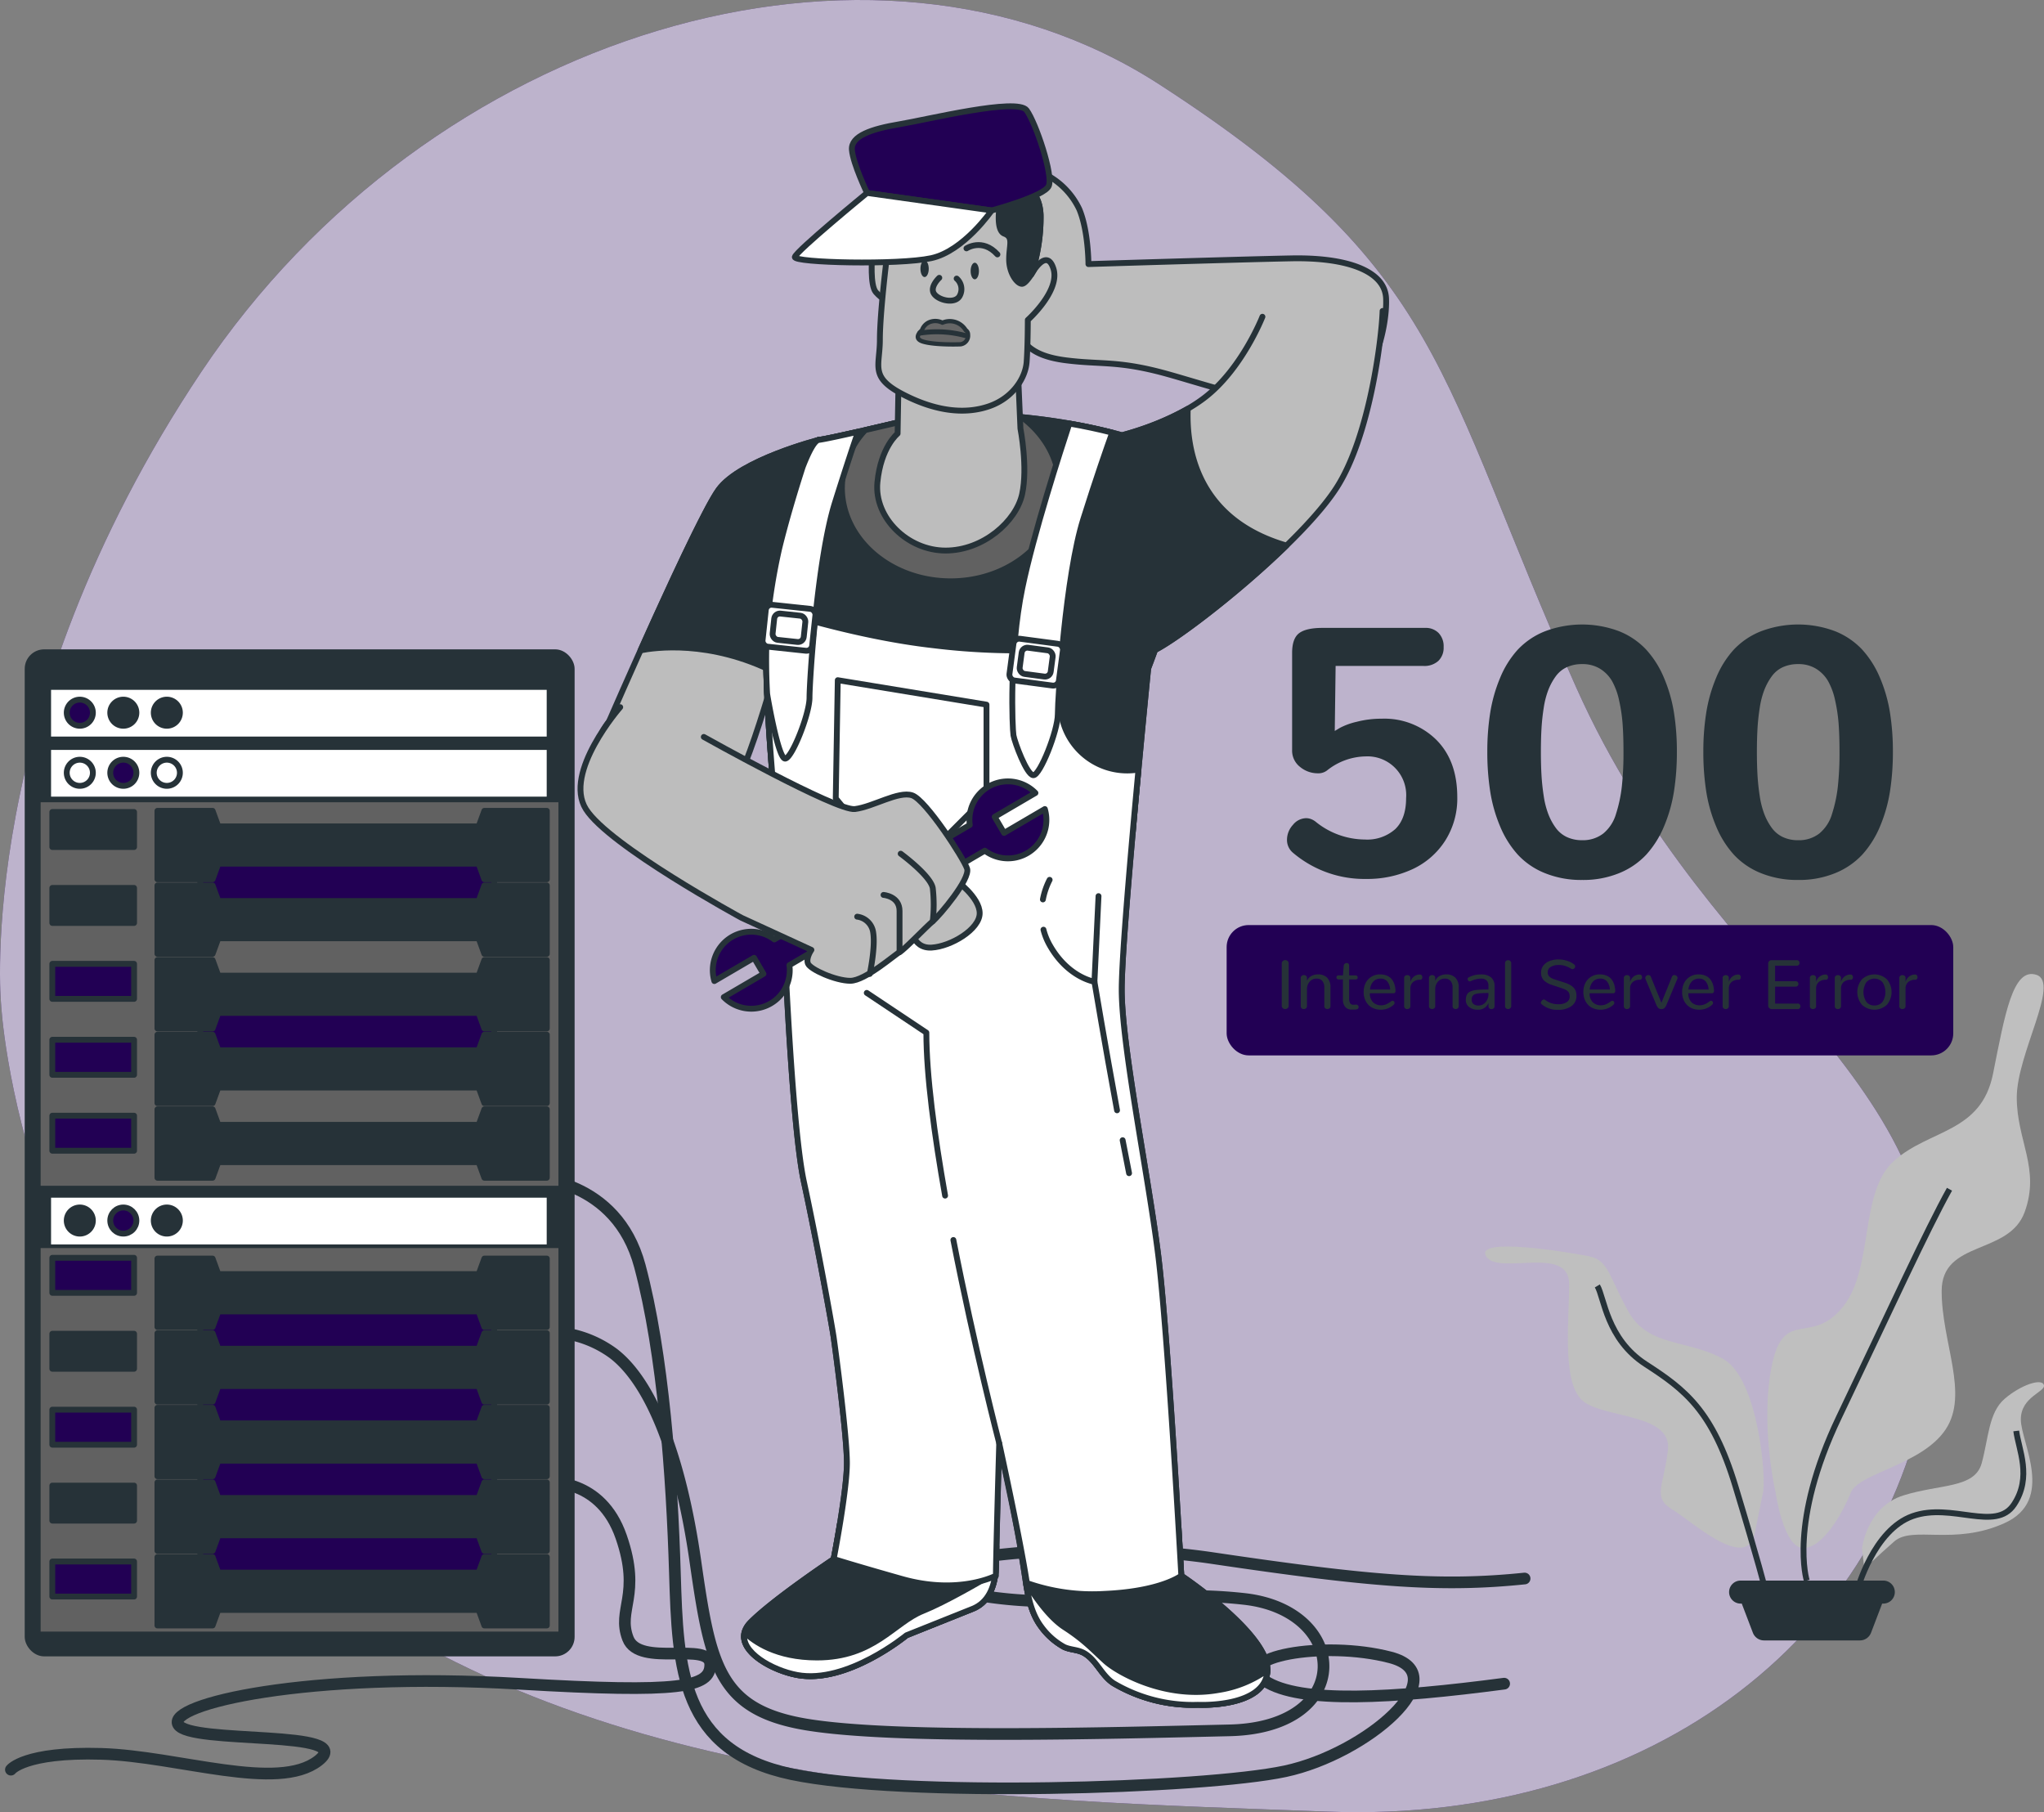<svg xmlns="http://www.w3.org/2000/svg" width="439.804" height="389.883" viewBox="0 0 439.804 389.883">
  <rect x="0" y="0" width="439.804" height="389.883" fill="#808080" stroke="none"/>
  <g id="Group_20456" data-name="Group 20456" transform="translate(-215.165 -206.214)">
    <g id="Background_Simple" data-name="Background Simple" transform="translate(176.5 154.5)">
      <g id="Group_1" data-name="Group 1">
        <path id="Path_1" data-name="Path 1" d="M38.888,267.6s3.638,74.584,66.629,122.456S254.71,438.873,324.525,441.48s122.726-38.6,129.808-98.669S407.837,266.8,377.8,199.574,349.96,109.887,288.092,69.861s-157.14-11.4-206.127,61.883S38.888,267.6,38.888,267.6Z" fill="#220054"/>
        <path id="Path_2" data-name="Path 2" d="M38.888,267.6s3.638,74.584,66.629,122.456S254.71,438.873,324.525,441.48s122.726-38.6,129.808-98.669S407.837,266.8,377.8,199.574,349.96,109.887,288.092,69.861s-157.14-11.4-206.127,61.883S38.888,267.6,38.888,267.6Z" fill="#fff" opacity="0.7"/>
      </g>
    </g>
    <g id="Plants" transform="translate(176.5 154.5)">
      <g id="Group_2" data-name="Group 2">
        <path id="Path_3" data-name="Path 3" d="M420.729,372.863s-3.4-14.458-.851-27.215,8.505-4.252,15.309-12.757,3.4-24.664,11.056-31.468,18.71-5.953,21.262-18.71,4.252-22.963,9.355-21.262-4.252,17.01-4.252,26.365,5.1,15.308,1.7,24.664-17.86,5.953-17.86,17.009,5.953,22.112.85,29.767-18.71,9.355-20.411,13.607-5.954,11.907-10.206,11.907S420.729,372.863,420.729,372.863Z" fill="#bfbfbf"/>
        <path id="Path_4" data-name="Path 4" d="M417.962,373.014c.851-2.552-.85-24.664-8.505-28.917s-16.159-2.551-20.411-10.2-4.252-11.056-8.505-11.907-24.663-4.252-22.112,0,17.86-2.551,17.86,5.953-1.7,22.113,3.4,25.515,18.71,2.551,17.86,10.2-3.4,10.206.85,12.757,16.159,13.608,17.86,5.1Z" fill="#bfbfbf"/>
        <path id="Path_5" data-name="Path 5" d="M427.427,391.766s-3.962-12.381,6.933-35.162,18.819-40.115,23.772-49.029" fill="none" stroke="#263238" stroke-miterlimit="10" stroke-width="1.257"/>
        <path id="Path_6" data-name="Path 6" d="M418.512,393.747s-1.485-5.943-6.438-22.286-10.9-20.8-19.314-26.248-8.915-14.362-10.4-16.838" fill="none" stroke="#263238" stroke-miterlimit="10" stroke-width="1.257"/>
        <path id="Path_7" data-name="Path 7" d="M439.312,384.833s.991-8.915,8.915-11.391,15.352-1.486,16.838-6.934,1.486-10.895,4.953-13.866,7.923-4.458,8.419-2.972-4.953,2.477-4.953,7.429,7.429,17.333-3.466,22.286-19.81.495-23.772,3.962-6.438,5.943-6.438,5.943Z" fill="#bfbfbf"/>
        <path id="Path_8" data-name="Path 8" d="M438.322,393.747s3.467-12.876,11.886-15.848,17.829,3.467,21.79-2.476.991-11.886.5-15.848" fill="none" stroke="#263238" stroke-miterlimit="10" stroke-width="1.257"/>
        <path id="Path_9" data-name="Path 9" d="M443.893,391.766H413.188a2.476,2.476,0,0,0-2.476,2.476h0a2.476,2.476,0,0,0,2.476,2.476h.248l2.391,6.271a2.568,2.568,0,0,0,2.4,1.653h20.628a2.568,2.568,0,0,0,2.4-1.653l2.391-6.271h.247a2.476,2.476,0,0,0,2.477-2.476h0A2.476,2.476,0,0,0,443.893,391.766Z" fill="#263238"/>
      </g>
    </g>
    <g id="Text" transform="translate(176.5 154.5)">
      <g id="Group_6" data-name="Group 6">
        <g id="Group_4" data-name="Group 4">
          <rect id="Rectangle_1" data-name="Rectangle 1" width="156.345" height="28.04" rx="4.734" transform="translate(302.599 250.736)" fill="#220054"/>
          <g id="Group_3" data-name="Group 3">
            <path id="Path_10" data-name="Path 10" d="M314.675,268.614a.649.649,0,0,1-.217-.519v-9.1a.65.65,0,0,1,.224-.523.784.784,0,0,1,.526-.191.769.769,0,0,1,.52.187.663.663,0,0,1,.217.527v9.1a.644.644,0,0,1-.221.523.8.8,0,0,1-.53.184A.765.765,0,0,1,314.675,268.614Z" fill="#263238"/>
            <path id="Path_11" data-name="Path 11" d="M318.735,268.643a.585.585,0,0,1-.191-.467v-6.052a.563.563,0,0,1,.2-.46.708.708,0,0,1,.471-.166.721.721,0,0,1,.467.158.542.542,0,0,1,.2.446v.64a2.079,2.079,0,0,1,.917-1.031,2.965,2.965,0,0,1,1.484-.36,2.645,2.645,0,0,1,1.936.707,2.875,2.875,0,0,1,.721,2.142v3.976a.579.579,0,0,1-.195.467.741.741,0,0,1-.935,0,.579.579,0,0,1-.195-.467v-3.991a2.1,2.1,0,0,0-.438-1.435,1.563,1.563,0,0,0-1.233-.494,1.905,1.905,0,0,0-1.428.6,2.456,2.456,0,0,0-.634,1.642v3.674a.573.573,0,0,1-.2.464.716.716,0,0,1-.475.169A.683.683,0,0,1,318.735,268.643Z" fill="#263238"/>
            <path id="Path_12" data-name="Path 12" d="M328.122,268.363a2.444,2.444,0,0,1-.5-1.689v-4.241h-.9a.531.531,0,0,1-.372-.118.406.406,0,0,1-.129-.316.418.418,0,0,1,.125-.313.507.507,0,0,1,.368-.122h.906l.176-2.091a.571.571,0,0,1,.21-.4.642.642,0,0,1,.431-.169.52.52,0,0,1,.368.136.511.511,0,0,1,.147.394v2.135h1.355a.489.489,0,0,1,.365.125.447.447,0,0,1,.121.324q0,.42-.486.42h-1.355v4.013a2.115,2.115,0,0,0,.214,1.093.744.744,0,0,0,.677.335h.081l.5-.022h.044a.488.488,0,0,1,.383.155.521.521,0,0,1,.14.36.5.5,0,0,1-.081.3.449.449,0,0,1-.247.166,1.553,1.553,0,0,1-.331.066c-.111.01-.254.015-.431.015h-.434A1.735,1.735,0,0,1,328.122,268.363Z" fill="#263238"/>
            <path id="Path_13" data-name="Path 13" d="M333.865,268.485a3.267,3.267,0,0,1-1.3-1.321,4.139,4.139,0,0,1-.483-2.036,4.273,4.273,0,0,1,.4-1.87,3.328,3.328,0,0,1,1.223-1.377,3.425,3.425,0,0,1,1.906-.53,3.7,3.7,0,0,1,1.51.287,2.573,2.573,0,0,1,1.031.791,3.616,3.616,0,0,1,.574,1.127,5.15,5.15,0,0,1,.213,1.366.531.531,0,0,1-.117.353.439.439,0,0,1-.354.14h-5.051a2.621,2.621,0,0,0,.678,1.918,2.376,2.376,0,0,0,1.7.666,2.842,2.842,0,0,0,1.178-.235,5.448,5.448,0,0,0,1.052-.641.449.449,0,0,1,.28-.1.383.383,0,0,1,.3.136.467.467,0,0,1,.122.32.553.553,0,0,1-.206.42,4.061,4.061,0,0,1-2.813,1.046A3.838,3.838,0,0,1,333.865,268.485Zm3.917-3.887a2.958,2.958,0,0,0-.582-1.686,1.8,1.8,0,0,0-1.509-.656,2.167,2.167,0,0,0-.935.2,1.925,1.925,0,0,0-.688.534,2.744,2.744,0,0,0-.427.744,3.02,3.02,0,0,0-.195.865Z" fill="#263238"/>
            <path id="Path_14" data-name="Path 14" d="M340.985,268.647a.564.564,0,0,1-.192-.456v-6.074a.546.546,0,0,1,.2-.453.733.733,0,0,1,.471-.159.717.717,0,0,1,.468.159.532.532,0,0,1,.2.438l-.007.883a2.191,2.191,0,0,1,.74-1.145,2.03,2.03,0,0,1,1.336-.46.444.444,0,0,1,.372.177.66.66,0,0,1,.136.412.592.592,0,0,1-.125.379.433.433,0,0,1-.361.159,2.169,2.169,0,0,0-1.543.515,1.8,1.8,0,0,0-.548,1.377v3.792a.55.55,0,0,1-.2.456.741.741,0,0,1-.475.162A.693.693,0,0,1,340.985,268.647Z" fill="#263238"/>
            <path id="Path_15" data-name="Path 15" d="M346.33,268.643a.582.582,0,0,1-.191-.467v-6.052a.565.565,0,0,1,.2-.46.712.712,0,0,1,.472-.166.721.721,0,0,1,.467.158.542.542,0,0,1,.2.446v.64a2.079,2.079,0,0,1,.917-1.031,2.961,2.961,0,0,1,1.483-.36,2.646,2.646,0,0,1,1.937.707,2.875,2.875,0,0,1,.721,2.142v3.976a.579.579,0,0,1-.195.467.741.741,0,0,1-.935,0,.579.579,0,0,1-.195-.467v-3.991a2.1,2.1,0,0,0-.438-1.435,1.563,1.563,0,0,0-1.233-.494,1.909,1.909,0,0,0-1.429.6,2.46,2.46,0,0,0-.633,1.642v3.674a.573.573,0,0,1-.2.464.718.718,0,0,1-.475.169A.683.683,0,0,1,346.33,268.643Z" fill="#263238"/>
            <path id="Path_16" data-name="Path 16" d="M354.79,268.389a1.859,1.859,0,0,1-.722-1.568,2.744,2.744,0,0,1,.088-.736,1.9,1.9,0,0,1,.251-.556,1.33,1.33,0,0,1,.456-.4,3.234,3.234,0,0,1,.648-.272,4.92,4.92,0,0,1,.9-.162q.546-.055,1.123-.078c.385-.014.851-.022,1.395-.022v-.8a1.49,1.49,0,0,0-.419-1.164,1.7,1.7,0,0,0-1.171-.375,4.284,4.284,0,0,0-.9.1,5.123,5.123,0,0,0-.707.191q-.258.1-.633.265a.386.386,0,0,1-.177.037.429.429,0,0,1-.331-.158.518.518,0,0,1-.14-.35.373.373,0,0,1,.206-.339,5.465,5.465,0,0,1,2.717-.64,3.226,3.226,0,0,1,2.109.626,2.351,2.351,0,0,1,.762,1.929V268.2a.555.555,0,0,1-.2.453.719.719,0,0,1-.468.165.68.68,0,0,1-.453-.158.551.551,0,0,1-.187-.445v-.707a2.34,2.34,0,0,1-2.268,1.436A3,3,0,0,1,354.79,268.389Zm3.5-1.03a2.546,2.546,0,0,0,.637-1.782v-.221q-.912,0-1.487.033a7.918,7.918,0,0,0-1.016.118,1.635,1.635,0,0,0-.663.25,1.034,1.034,0,0,0-.327.4,1.47,1.47,0,0,0-.107.6,1.173,1.173,0,0,0,.4.983,1.7,1.7,0,0,0,1.082.313A1.95,1.95,0,0,0,358.29,267.359Z" fill="#263238"/>
            <path id="Path_17" data-name="Path 17" d="M362.69,268.636a.634.634,0,0,1-.192-.5v-9.181a.612.612,0,0,1,.2-.486.7.7,0,0,1,.474-.177.664.664,0,0,1,.461.177.623.623,0,0,1,.2.486v9.181a.625.625,0,0,1-.2.49.692.692,0,0,1-.475.18A.667.667,0,0,1,362.69,268.636Z" fill="#263238"/>
            <path id="Path_18" data-name="Path 18" d="M370.3,267.7a.288.288,0,0,1-.088-.221.743.743,0,0,1,.225-.486.625.625,0,0,1,.453-.251.3.3,0,0,1,.183.059,4.6,4.6,0,0,0,2.9.972,3.256,3.256,0,0,0,1.756-.427,1.373,1.373,0,0,0,.681-1.237,1.98,1.98,0,0,0-.1-.666,1.168,1.168,0,0,0-.331-.482,2.195,2.195,0,0,0-.527-.346,7.364,7.364,0,0,0-.765-.3l-2.113-.707a4.265,4.265,0,0,1-1.745-1,2.316,2.316,0,0,1-.575-1.664,2.4,2.4,0,0,1,.5-1.5,3.047,3.047,0,0,1,1.34-.979,5.167,5.167,0,0,1,1.9-.332,5.911,5.911,0,0,1,1.985.335,4.322,4.322,0,0,1,1.446.785.467.467,0,0,1,.17.368.594.594,0,0,1-.17.412.531.531,0,0,1-.4.184.577.577,0,0,1-.324-.1,5.449,5.449,0,0,0-1.13-.541,4.221,4.221,0,0,0-1.454-.247,3.365,3.365,0,0,0-1.767.4,1.3,1.3,0,0,0-.662,1.171,1.237,1.237,0,0,0,.342.916,2.789,2.789,0,0,0,1.093.593l2.121.685a7.3,7.3,0,0,1,1.086.434,3.8,3.8,0,0,1,.81.556,2.051,2.051,0,0,1,.544.784,2.834,2.834,0,0,1,.181,1.053,2.651,2.651,0,0,1-1.064,2.245,4.686,4.686,0,0,1-2.89.8A5.09,5.09,0,0,1,370.3,267.7Z" fill="#263238"/>
            <path id="Path_19" data-name="Path 19" d="M381.14,268.485a3.267,3.267,0,0,1-1.3-1.321,4.139,4.139,0,0,1-.483-2.036,4.274,4.274,0,0,1,.4-1.87,3.329,3.329,0,0,1,1.223-1.377,3.425,3.425,0,0,1,1.906-.53,3.7,3.7,0,0,1,1.51.287,2.563,2.563,0,0,1,1.03.791,3.6,3.6,0,0,1,.575,1.127,5.15,5.15,0,0,1,.213,1.366.526.526,0,0,1-.118.353.435.435,0,0,1-.353.14H380.7a2.621,2.621,0,0,0,.678,1.918,2.375,2.375,0,0,0,1.7.666,2.835,2.835,0,0,0,1.178-.235,5.423,5.423,0,0,0,1.053-.641.449.449,0,0,1,.28-.1.383.383,0,0,1,.3.136.467.467,0,0,1,.122.32.553.553,0,0,1-.206.42,4.061,4.061,0,0,1-2.813,1.046A3.838,3.838,0,0,1,381.14,268.485Zm3.917-3.887a2.958,2.958,0,0,0-.582-1.686,1.8,1.8,0,0,0-1.509-.656,2.164,2.164,0,0,0-.935.2,1.925,1.925,0,0,0-.688.534,2.744,2.744,0,0,0-.427.744,3.055,3.055,0,0,0-.2.865Z" fill="#263238"/>
            <path id="Path_20" data-name="Path 20" d="M388.26,268.647a.564.564,0,0,1-.192-.456v-6.074a.546.546,0,0,1,.2-.453.733.733,0,0,1,.471-.159.717.717,0,0,1,.468.159.532.532,0,0,1,.2.438l-.007.883a2.195,2.195,0,0,1,.739-1.145,2.035,2.035,0,0,1,1.337-.46.444.444,0,0,1,.372.177.66.66,0,0,1,.136.412.592.592,0,0,1-.125.379.433.433,0,0,1-.361.159,2.169,2.169,0,0,0-1.543.515,1.8,1.8,0,0,0-.548,1.377v3.792a.551.551,0,0,1-.2.456.736.736,0,0,1-.474.162A.692.692,0,0,1,388.26,268.647Z" fill="#263238"/>
            <path id="Path_21" data-name="Path 21" d="M395.486,268.592a2.3,2.3,0,0,1-.468-.769l-2.3-5.5a.494.494,0,0,1-.044-.206.575.575,0,0,1,.21-.439.685.685,0,0,1,.468-.187.562.562,0,0,1,.544.419l2.253,5.544,2.246-5.544a.563.563,0,0,1,.545-.419.683.683,0,0,1,.467.187.575.575,0,0,1,.21.439.494.494,0,0,1-.044.206l-2.3,5.5a2.27,2.27,0,0,1-.468.769.922.922,0,0,1-.659.224A.935.935,0,0,1,395.486,268.592Z" fill="#263238"/>
            <path id="Path_22" data-name="Path 22" d="M402.388,268.485a3.273,3.273,0,0,1-1.3-1.321,4.139,4.139,0,0,1-.482-2.036,4.274,4.274,0,0,1,.4-1.87,3.326,3.326,0,0,1,1.222-1.377,3.428,3.428,0,0,1,1.907-.53,3.7,3.7,0,0,1,1.509.287,2.566,2.566,0,0,1,1.031.791,3.6,3.6,0,0,1,.574,1.127,5.149,5.149,0,0,1,.214,1.366.532.532,0,0,1-.118.353.439.439,0,0,1-.354.14h-5.05a2.617,2.617,0,0,0,.677,1.918,2.378,2.378,0,0,0,1.7.666,2.839,2.839,0,0,0,1.178-.235,5.482,5.482,0,0,0,1.053-.641.445.445,0,0,1,.279-.1.385.385,0,0,1,.3.136.466.466,0,0,1,.121.32.553.553,0,0,1-.206.42,4.061,4.061,0,0,1-2.813,1.046A3.838,3.838,0,0,1,402.388,268.485ZM406.3,264.6a2.965,2.965,0,0,0-.581-1.686,1.806,1.806,0,0,0-1.51-.656,2.167,2.167,0,0,0-.935.2,1.934,1.934,0,0,0-.688.534,2.77,2.77,0,0,0-.427.744,3.021,3.021,0,0,0-.2.865Z" fill="#263238"/>
            <path id="Path_23" data-name="Path 23" d="M409.508,268.647a.563.563,0,0,1-.191-.456v-6.074a.545.545,0,0,1,.2-.453.734.734,0,0,1,.472-.159.716.716,0,0,1,.467.159.532.532,0,0,1,.195.438l-.007.883a2.2,2.2,0,0,1,.74-1.145,2.031,2.031,0,0,1,1.336-.46.444.444,0,0,1,.372.177.654.654,0,0,1,.136.412.592.592,0,0,1-.125.379.432.432,0,0,1-.361.159,2.167,2.167,0,0,0-1.542.515,1.8,1.8,0,0,0-.549,1.377v3.792a.55.55,0,0,1-.2.456.737.737,0,0,1-.475.162A.694.694,0,0,1,409.508,268.647Z" fill="#263238"/>
            <path id="Path_24" data-name="Path 24" d="M419.348,268.592a.682.682,0,0,1-.225-.505V259.01a.718.718,0,0,1,.2-.505.653.653,0,0,1,.5-.217h5.456a.553.553,0,0,1,.434.173.6.6,0,0,1,.155.416.618.618,0,0,1-.155.42.545.545,0,0,1-.434.176h-4.668v3.35h4.417a.567.567,0,0,1,.442.17.6.6,0,0,1,0,.813.56.56,0,0,1-.438.173h-4.417v3.645h4.859a.549.549,0,0,1,.434.176.618.618,0,0,1,.155.42.6.6,0,0,1-.155.416.553.553,0,0,1-.434.173h-5.61A.715.715,0,0,1,419.348,268.592Z" fill="#263238"/>
            <path id="Path_25" data-name="Path 25" d="M428.283,268.647a.564.564,0,0,1-.192-.456v-6.074a.543.543,0,0,1,.2-.453.729.729,0,0,1,.471-.159.717.717,0,0,1,.468.159.532.532,0,0,1,.2.438l-.008.883a2.2,2.2,0,0,1,.74-1.145,2.033,2.033,0,0,1,1.337-.46.441.441,0,0,1,.371.177.655.655,0,0,1,.137.412.587.587,0,0,1-.126.379.43.43,0,0,1-.36.159,2.169,2.169,0,0,0-1.543.515,1.8,1.8,0,0,0-.548,1.377v3.792a.551.551,0,0,1-.2.456.737.737,0,0,1-.475.162A.692.692,0,0,1,428.283,268.647Z" fill="#263238"/>
            <path id="Path_26" data-name="Path 26" d="M433.642,268.647a.566.566,0,0,1-.191-.456v-6.074a.543.543,0,0,1,.2-.453.729.729,0,0,1,.471-.159.714.714,0,0,1,.467.159.53.53,0,0,1,.2.438l-.008.883a2.2,2.2,0,0,1,.74-1.145,2.033,2.033,0,0,1,1.337-.46.443.443,0,0,1,.371.177.655.655,0,0,1,.137.412.587.587,0,0,1-.126.379.43.43,0,0,1-.36.159,2.169,2.169,0,0,0-1.543.515,1.8,1.8,0,0,0-.548,1.377v3.792a.551.551,0,0,1-.2.456.737.737,0,0,1-.475.162A.7.7,0,0,1,433.642,268.647Z" fill="#263238"/>
            <path id="Path_27" data-name="Path 27" d="M439.293,267.874a4.231,4.231,0,0,1,0-5.456,3.931,3.931,0,0,1,5.382,0,4.238,4.238,0,0,1,0,5.459,3.929,3.929,0,0,1-5.386,0Zm4.432-.615a3.87,3.87,0,0,0-.007-4.222,2.323,2.323,0,0,0-3.471,0,3.878,3.878,0,0,0,0,4.219,2.089,2.089,0,0,0,1.727.777A2.128,2.128,0,0,0,443.725,267.259Z" fill="#263238"/>
            <path id="Path_28" data-name="Path 28" d="M447.528,268.647a.566.566,0,0,1-.191-.456v-6.074a.543.543,0,0,1,.2-.453.729.729,0,0,1,.471-.159.716.716,0,0,1,.467.159.532.532,0,0,1,.2.438l-.007.883a2.2,2.2,0,0,1,.74-1.145,2.032,2.032,0,0,1,1.336-.46.444.444,0,0,1,.372.177.654.654,0,0,1,.136.412.586.586,0,0,1-.125.379.432.432,0,0,1-.361.159,2.168,2.168,0,0,0-1.542.515,1.8,1.8,0,0,0-.549,1.377v3.792a.55.55,0,0,1-.2.456.737.737,0,0,1-.475.162A.694.694,0,0,1,447.528,268.647Z" fill="#263238"/>
          </g>
        </g>
        <g id="Group_5" data-name="Group 5">
          <path id="Path_29" data-name="Path 29" d="M316.8,235.121a3.563,3.563,0,0,1-1.213-2.754,4.731,4.731,0,0,1,1.267-3.176,3.726,3.726,0,0,1,2.845-1.45,3.03,3.03,0,0,1,1.029.184,3.669,3.669,0,0,1,.991.551,16.924,16.924,0,0,0,10.574,3.854,9.073,9.073,0,0,0,6.609-2.257q2.314-2.258,2.313-6.664a8.332,8.332,0,0,0-8.7-8.959,13.635,13.635,0,0,0-8.3,3.012,3.083,3.083,0,0,1-2.056.623,5.932,5.932,0,0,1-3.745-1.358,4.428,4.428,0,0,1-1.726-3.672V192.2q0-3.12,1.506-4.259t5.03-1.139h22.1a3.865,3.865,0,0,1,2.883,1.1,4.115,4.115,0,0,1,1.082,3.011,3.93,3.93,0,0,1-1.138,2.992,4.448,4.448,0,0,1-3.194,1.083H326.048l-.184,13.989,1.1-.661A14.871,14.871,0,0,1,330.6,207a21.145,21.145,0,0,1,5.361-.661,15.907,15.907,0,0,1,11.73,4.517q4.534,4.515,4.535,12.372a16.878,16.878,0,0,1-2.607,9.363,16.674,16.674,0,0,1-7.049,6.132,23.162,23.162,0,0,1-9.986,2.092A23.746,23.746,0,0,1,316.8,235.121Z" fill="#263238"/>
          <path id="Path_30" data-name="Path 30" d="M371.079,239.564a16.09,16.09,0,0,1-5.838-3.984,21.1,21.1,0,0,1-3.8-6.076A32,32,0,0,1,359.312,222a54.628,54.628,0,0,1-.625-8.537,53.043,53.043,0,0,1,.625-8.407,32.637,32.637,0,0,1,2.111-7.454,20.747,20.747,0,0,1,3.763-6.058,16.211,16.211,0,0,1,5.837-3.984,22.614,22.614,0,0,1,16.027-.037,16.236,16.236,0,0,1,5.8,3.929,20.952,20.952,0,0,1,3.819,6.021,31.944,31.944,0,0,1,2.165,7.472,52.791,52.791,0,0,1,.643,8.518,54.5,54.5,0,0,1-.624,8.5,32.166,32.166,0,0,1-2.129,7.509,21.146,21.146,0,0,1-3.8,6.075,16.363,16.363,0,0,1-5.819,4,20.435,20.435,0,0,1-8,1.487A20.8,20.8,0,0,1,371.079,239.564Zm12.575-8.537a8.575,8.575,0,0,0,2.735-4.241,30.021,30.021,0,0,0,1.248-5.911,67.747,67.747,0,0,0,.35-7.416q0-3.378-.184-5.929a34.946,34.946,0,0,0-.753-5.1,14.7,14.7,0,0,0-1.524-4.186,7.6,7.6,0,0,0-2.57-2.643,7.129,7.129,0,0,0-3.855-1.01,7.817,7.817,0,0,0-3.3.661,6.083,6.083,0,0,0-2.387,1.965,12.912,12.912,0,0,0-1.6,2.937,18.224,18.224,0,0,0-.992,3.873q-.35,2.241-.477,4.443t-.129,4.993q0,2.79.129,5.011t.477,4.48a18.6,18.6,0,0,0,.992,3.91,12.779,12.779,0,0,0,1.6,2.956A6.233,6.233,0,0,0,375.8,231.8a7.624,7.624,0,0,0,3.3.679A7.117,7.117,0,0,0,383.654,231.027Z" fill="#263238"/>
          <path id="Path_31" data-name="Path 31" d="M417.561,239.564a16.1,16.1,0,0,1-5.837-3.984,21.075,21.075,0,0,1-3.8-6.076A32,32,0,0,1,405.794,222a54.637,54.637,0,0,1-.624-8.537,53.051,53.051,0,0,1,.624-8.407A32.639,32.639,0,0,1,407.9,197.6a20.747,20.747,0,0,1,3.763-6.058,16.207,16.207,0,0,1,5.838-3.984,22.614,22.614,0,0,1,16.027-.037,16.241,16.241,0,0,1,5.8,3.929,20.952,20.952,0,0,1,3.819,6.021,31.946,31.946,0,0,1,2.166,7.472,52.906,52.906,0,0,1,.643,8.518,54.487,54.487,0,0,1-.625,8.5,32.116,32.116,0,0,1-2.129,7.509,21.124,21.124,0,0,1-3.8,6.075,16.345,16.345,0,0,1-5.819,4,20.433,20.433,0,0,1-8,1.487A20.8,20.8,0,0,1,417.561,239.564Zm12.575-8.537a8.575,8.575,0,0,0,2.735-4.241,30.021,30.021,0,0,0,1.248-5.911,67.747,67.747,0,0,0,.35-7.416q0-3.378-.184-5.929a35.08,35.08,0,0,0-.752-5.1,14.76,14.76,0,0,0-1.524-4.186,7.607,7.607,0,0,0-2.571-2.643,7.128,7.128,0,0,0-3.854-1.01,7.822,7.822,0,0,0-3.305.661,6.083,6.083,0,0,0-2.387,1.965,12.912,12.912,0,0,0-1.6,2.937,18.226,18.226,0,0,0-.992,3.873q-.349,2.241-.477,4.443t-.129,4.993q0,2.79.129,5.011t.477,4.48a18.6,18.6,0,0,0,.992,3.91,12.779,12.779,0,0,0,1.6,2.956,6.233,6.233,0,0,0,2.387,1.983,7.629,7.629,0,0,0,3.305.679A7.116,7.116,0,0,0,430.136,231.027Z" fill="#263238"/>
        </g>
      </g>
    </g>
    <g id="Server" transform="translate(176.5 154.5)">
      <g id="Group_18" data-name="Group 18">
        <g id="Group_13" data-name="Group 13">
          <path id="Path_35" data-name="Path 35" d="M153.006,338.543a23.811,23.811,0,0,1,17.683,4.4c8.167,6.282,14.383,22.253,17.591,44.607s5.026,32.042,23.875,35.183,64.083,1.885,91.1,1.256,25.759-25.759,3.141-28.272-38.267,3.523-61.856-1.694,21.019-12.128,54.945-7.1,49.005,6.282,67.225,4.4" fill="none" stroke="#263238" stroke-linecap="round" stroke-linejoin="round" stroke-width="2.513"/>
          <path id="Path_36" data-name="Path 36" d="M153.006,305.1s18.311.148,23.337,19,6.911,45.236,7.539,65.969,1.257,38.324,25.131,43.351,88.586,3.141,106.178-.629,37.068-20.733,22.618-24.5-34.555,0-27.016,5.026,27.644,3.769,51.518.628" fill="none" stroke="#263238" stroke-linecap="round" stroke-linejoin="round" stroke-width="2.513"/>
          <g id="Group_12" data-name="Group 12">
            <path id="Path_37" data-name="Path 37" d="M156.761,370.686s11.186-.973,15.564,11.672-.973,15.564,1.459,21.886,17.775.42,17.705,5.657c-.064,4.78-6.126,6.126-41.05,4.07-45.662-2.687-75.871,4.378-73.44,8.755s38.909.972,30.154,7.781-30.154-.972-46.69-1.459-19.454,3.4-19.454,3.4" fill="none" stroke="#263238" stroke-linecap="round" stroke-linejoin="round" stroke-width="2.513"/>
          </g>
        </g>
        <g id="Group_17" data-name="Group 17">
          <rect id="Rectangle_2" data-name="Rectangle 2" width="117.065" height="215.4" rx="3.56" transform="translate(44.611 192.045)" fill="#263238" stroke="#263238" stroke-linecap="round" stroke-linejoin="round" stroke-width="1.257"/>
          <rect id="Rectangle_3" data-name="Rectangle 3" width="111.413" height="82.513" transform="translate(47.409 224.314)" fill="#616161"/>
          <rect id="Rectangle_4" data-name="Rectangle 4" width="111.413" height="82.513" transform="translate(47.409 320.23)" fill="#616161"/>
          <rect id="Rectangle_5" data-name="Rectangle 5" width="63.246" height="64.502" transform="translate(81.754 330.283)" fill="#220054" stroke="#263238" stroke-linecap="round" stroke-linejoin="round" stroke-width="1.257"/>
          <rect id="Rectangle_6" data-name="Rectangle 6" width="63.246" height="15.916" transform="translate(81.754 233.529)" fill="#220054" stroke="#263238" stroke-linecap="round" stroke-linejoin="round" stroke-width="1.257"/>
          <rect id="Rectangle_7" data-name="Rectangle 7" width="63.246" height="15.916" transform="translate(81.754 264.105)" fill="#220054" stroke="#263238" stroke-linecap="round" stroke-linejoin="round" stroke-width="1.257"/>
          <path id="Path_38" data-name="Path 38" d="M142.884,226.161l-1.222,3.345H85.631l-1.222-3.345H72.539v14.717h11.87l1.222-3.345h56.031l1.222,3.345h13.44V226.161Z" fill="#263238" stroke="#263238" stroke-linecap="round" stroke-linejoin="round" stroke-width="1.257"/>
          <path id="Path_39" data-name="Path 39" d="M142.884,242.216l-1.222,3.345H85.631l-1.222-3.345H72.539v14.717h11.87l1.222-3.345h56.031l1.222,3.345h13.44V242.216Z" fill="#263238" stroke="#263238" stroke-linecap="round" stroke-linejoin="round" stroke-width="1.257"/>
          <path id="Path_40" data-name="Path 40" d="M142.884,258.27l-1.222,3.345H85.631l-1.222-3.345H72.539v14.717h11.87l1.222-3.345h56.031l1.222,3.345h13.44V258.27Z" fill="#263238" stroke="#263238" stroke-linecap="round" stroke-linejoin="round" stroke-width="1.257"/>
          <path id="Path_41" data-name="Path 41" d="M142.884,274.325l-1.222,3.345H85.631l-1.222-3.345H72.539v14.717h11.87l1.222-3.345h56.031l1.222,3.345h13.44V274.325Z" fill="#263238" stroke="#263238" stroke-linecap="round" stroke-linejoin="round" stroke-width="1.257"/>
          <path id="Path_42" data-name="Path 42" d="M142.884,290.379l-1.222,3.345H85.631l-1.222-3.345H72.539V305.1h11.87l1.222-3.345h56.031l1.222,3.345h13.44V290.379Z" fill="#263238" stroke="#263238" stroke-linecap="round" stroke-linejoin="round" stroke-width="1.257"/>
          <path id="Path_43" data-name="Path 43" d="M142.884,322.489l-1.222,3.345H85.631l-1.222-3.345H72.539v14.717h11.87l1.222-3.345h56.031l1.222,3.345h13.44V322.489Z" fill="#263238" stroke="#263238" stroke-linecap="round" stroke-linejoin="round" stroke-width="1.257"/>
          <path id="Path_44" data-name="Path 44" d="M142.884,338.543l-1.222,3.345H85.631l-1.222-3.345H72.539V353.26h11.87l1.222-3.345h56.031l1.222,3.345h13.44V338.543Z" fill="#263238" stroke="#263238" stroke-linecap="round" stroke-linejoin="round" stroke-width="1.257"/>
          <path id="Path_45" data-name="Path 45" d="M142.884,354.6l-1.222,3.345H85.631L84.409,354.6H72.539v14.717h11.87l1.222-3.345h56.031l1.222,3.345h13.44V354.6Z" fill="#263238" stroke="#263238" stroke-linecap="round" stroke-linejoin="round" stroke-width="1.257"/>
          <path id="Path_46" data-name="Path 46" d="M142.884,370.653,141.662,374H85.631l-1.222-3.345H72.539v14.717h11.87l1.222-3.345h56.031l1.222,3.345h13.44V370.653Z" fill="#263238" stroke="#263238" stroke-linecap="round" stroke-linejoin="round" stroke-width="1.257"/>
          <path id="Path_47" data-name="Path 47" d="M142.884,386.707l-1.222,3.345H85.631l-1.222-3.345H72.539v14.717h11.87l1.222-3.345h56.031l1.222,3.345h13.44V386.707Z" fill="#263238" stroke="#263238" stroke-linecap="round" stroke-linejoin="round" stroke-width="1.257"/>
          <rect id="Rectangle_8" data-name="Rectangle 8" width="106.646" height="10.053" transform="translate(49.652 309.39)" fill="#fff"/>
          <g id="Group_14" data-name="Group 14">
            <path id="Path_48" data-name="Path 48" d="M58.648,314.309a2.81,2.81,0,1,0-2.811,2.811A2.811,2.811,0,0,0,58.648,314.309Z" fill="#263238" stroke="#263238" stroke-linecap="round" stroke-linejoin="round" stroke-width="1.257"/>
            <circle id="Ellipse_1" data-name="Ellipse 1" cx="2.81" cy="2.81" r="2.81" transform="translate(62.39 311.499)" fill="#220054" stroke="#263238" stroke-linecap="round" stroke-linejoin="round" stroke-width="1.257"/>
            <path id="Path_49" data-name="Path 49" d="M77.374,314.309a2.811,2.811,0,1,0-2.81,2.811A2.811,2.811,0,0,0,77.374,314.309Z" fill="#263238" stroke="#263238" stroke-linecap="round" stroke-linejoin="round" stroke-width="1.257"/>
          </g>
          <rect id="Rectangle_9" data-name="Rectangle 9" width="106.646" height="10.053" transform="translate(49.652 213.055)" fill="#fff"/>
          <g id="Group_15" data-name="Group 15">
            <path id="Path_50" data-name="Path 50" d="M58.648,217.974a2.81,2.81,0,1,0-2.811,2.811A2.81,2.81,0,0,0,58.648,217.974Z" fill="#fff" stroke="#263238" stroke-linecap="round" stroke-linejoin="round" stroke-width="1.257"/>
            <path id="Path_51" data-name="Path 51" d="M68.011,217.974a2.811,2.811,0,1,0-2.81,2.811A2.81,2.81,0,0,0,68.011,217.974Z" fill="#220054" stroke="#263238" stroke-linecap="round" stroke-linejoin="round" stroke-width="1.257"/>
            <path id="Path_52" data-name="Path 52" d="M77.374,217.974a2.811,2.811,0,1,0-2.81,2.811A2.81,2.81,0,0,0,77.374,217.974Z" fill="#fff" stroke="#263238" stroke-linecap="round" stroke-linejoin="round" stroke-width="1.257"/>
          </g>
          <rect id="Rectangle_10" data-name="Rectangle 10" width="106.646" height="10.053" transform="translate(49.652 200.129)" fill="#fff"/>
          <g id="Group_16" data-name="Group 16">
            <path id="Path_53" data-name="Path 53" d="M58.648,205.047a2.81,2.81,0,1,0-2.811,2.811A2.81,2.81,0,0,0,58.648,205.047Z" fill="#220054" stroke="#263238" stroke-linecap="round" stroke-linejoin="round" stroke-width="1.257"/>
            <path id="Path_54" data-name="Path 54" d="M68.011,205.047a2.811,2.811,0,1,0-2.81,2.811A2.81,2.81,0,0,0,68.011,205.047Z" fill="#263238" stroke="#263238" stroke-linecap="round" stroke-linejoin="round" stroke-width="1.257"/>
            <path id="Path_55" data-name="Path 55" d="M77.374,205.047a2.811,2.811,0,1,0-2.81,2.811A2.81,2.81,0,0,0,77.374,205.047Z" fill="#263238" stroke="#263238" stroke-linecap="round" stroke-linejoin="round" stroke-width="1.257"/>
          </g>
          <rect id="Rectangle_11" data-name="Rectangle 11" width="17.592" height="7.539" transform="translate(49.922 226.409)" fill="#263238" stroke="#263238" stroke-linecap="round" stroke-linejoin="round" stroke-width="1.257"/>
          <rect id="Rectangle_12" data-name="Rectangle 12" width="17.592" height="7.539" transform="translate(49.922 242.744)" fill="#263238" stroke="#263238" stroke-linecap="round" stroke-linejoin="round" stroke-width="1.257"/>
          <rect id="Rectangle_13" data-name="Rectangle 13" width="17.592" height="7.539" transform="translate(49.922 259.079)" fill="#220054" stroke="#263238" stroke-linecap="round" stroke-linejoin="round" stroke-width="1.257"/>
          <rect id="Rectangle_14" data-name="Rectangle 14" width="17.592" height="7.539" transform="translate(49.922 275.414)" fill="#220054" stroke="#263238" stroke-linecap="round" stroke-linejoin="round" stroke-width="1.257"/>
          <rect id="Rectangle_15" data-name="Rectangle 15" width="17.592" height="7.539" transform="translate(49.922 291.749)" fill="#220054" stroke="#263238" stroke-linecap="round" stroke-linejoin="round" stroke-width="1.257"/>
          <rect id="Rectangle_16" data-name="Rectangle 16" width="17.592" height="7.539" transform="translate(49.922 322.325)" fill="#220054" stroke="#263238" stroke-linecap="round" stroke-linejoin="round" stroke-width="1.257"/>
          <rect id="Rectangle_17" data-name="Rectangle 17" width="17.592" height="7.539" transform="translate(49.922 338.66)" fill="#263238" stroke="#263238" stroke-linecap="round" stroke-linejoin="round" stroke-width="1.257"/>
          <rect id="Rectangle_18" data-name="Rectangle 18" width="17.592" height="7.539" transform="translate(49.922 354.995)" fill="#220054" stroke="#263238" stroke-linecap="round" stroke-linejoin="round" stroke-width="1.257"/>
          <rect id="Rectangle_19" data-name="Rectangle 19" width="17.592" height="7.539" transform="translate(49.922 371.33)" fill="#263238" stroke="#263238" stroke-linecap="round" stroke-linejoin="round" stroke-width="1.257"/>
          <rect id="Rectangle_20" data-name="Rectangle 20" width="17.592" height="7.539" transform="translate(49.922 387.665)" fill="#220054" stroke="#263238" stroke-linecap="round" stroke-linejoin="round" stroke-width="1.257"/>
        </g>
      </g>
    </g>
    <g id="Character" transform="translate(176.5 154.5)">
      <g id="Group_30" data-name="Group 30">
        <path id="Path_56" data-name="Path 56" d="M214.836,146.358s-16.855,4.295-21.535,10.7-23.647,50-23.647,50-6.157,6.9.493,13.548,19.952,9.114,24.878,3.2,12.07-33.746,13.055-36.948,8.375-30.3,9.114-31.775S218.636,147.236,214.836,146.358Z" fill="#bdbdbd" stroke="#263238" stroke-linecap="round" stroke-linejoin="round" stroke-width="1.257"/>
        <path id="Path_57" data-name="Path 57" d="M214.836,146.358s-16.855,4.295-21.535,10.7c-2.832,3.875-10.895,21.37-16.821,34.582,2.877-.583,14.877-2.36,28.926,4.721,1.358-4.724,2.35-8.446,2.674-9.5.985-3.2,8.375-30.3,9.114-31.775S218.636,147.236,214.836,146.358Z" fill="#263238" stroke="#263238" stroke-linecap="round" stroke-linejoin="round" stroke-width="1.257"/>
        <path id="Path_58" data-name="Path 58" d="M264.241,89.566a16.16,16.16,0,0,1,6.65,7.143c1.971,4.68,1.971,11.823,1.971,11.823s31.528-.985,43.6-1.231,20.2,2.709,20.444,8.621-2.463,17.488-9.113,21.922-27.342-2.709-37.933-5.665-14.287-1.971-21.923-2.956-9.852-3.941-11.084-8.621,1.232-13.548,1.232-20.691S257.1,88.088,264.241,89.566Z" fill="#bdbdbd" stroke="#263238" stroke-linecap="round" stroke-linejoin="round" stroke-width="1.257"/>
        <path id="Path_59" data-name="Path 59" d="M310.3,119.863s-4.434,11.33-12.562,17.488c-5.834,4.42-13.7,6.936-17.672,8.005-14.2-3.978-34.267-5.879-46-3.273,0,0-16.385,3.919-19.235,4.275s-9.617,23.153-11.042,38.826S207,239.682,207,242.532s1.781,50.224,4.63,63.4,6.056,30.99,6.412,33.483,2.85,21.016,2.85,27.071-2.85,20.66-2.85,20.66-12.823,8.549-17.81,13.536,3.669,10.233,9.974,11.4c10.745,1.986,23.509-8.549,23.509-8.549l14.246-5.7c3.794-1.518,4.913-5.591,5.005-9.241q.334-13.187.667-26.373,3.36,14.016,5.512,28.287c.588,3.9,1.18,7.989,3.536,11.149a15.045,15.045,0,0,0,4.944,4.39c1.418.662,2.926.522,4.351,1.343,2.63,1.517,3.715,4.8,6.268,6.446a33.469,33.469,0,0,0,18.162,4.658s14.248.712,14.96-7.124-18.522-20.66-18.522-20.66-2.85-52.005-4.987-69.1-7.836-44.881-7.836-56.992,5.7-69.1,5.7-69.1.581-1.5,1.472-3.948c.312-.165.625-.335.941-.517,8.129-4.68,30.79-22.908,38.18-34.485,7.074-11.083,9.633-31.875,9.839-37.95" fill="#bdbdbd" stroke="#263238" stroke-linecap="round" stroke-linejoin="round" stroke-width="1.257"/>
        <g id="Group_19" data-name="Group 19">
          <path id="Path_60" data-name="Path 60" d="M311.366,411.371c.713-7.837-18.522-20.66-18.522-20.66s-.22-4.005-.582-10.147a143.891,143.891,0,0,1-34.082,3.977c.336,1.987.665,3.975.965,5.968.588,3.9,1.18,7.989,3.536,11.149a15.045,15.045,0,0,0,4.944,4.39c1.418.662,2.926.522,4.351,1.343,2.63,1.517,3.715,4.8,6.268,6.446a33.469,33.469,0,0,0,18.162,4.658S310.654,419.207,311.366,411.371Z" fill="#263238" stroke="#263238" stroke-linecap="round" stroke-linejoin="round" stroke-width="1.257"/>
          <path id="Path_61" data-name="Path 61" d="M247.961,397.836c3.794-1.518,4.913-5.591,5.006-9.241q.051-2.067.1-4.135a157.109,157.109,0,0,1-33.694-4.821c-.681,4.157-1.335,7.51-1.335,7.51s-12.823,8.549-17.81,13.536,3.669,10.233,9.974,11.4c10.745,1.986,23.509-8.549,23.509-8.549Z" fill="#263238" stroke="#263238" stroke-linecap="round" stroke-linejoin="round" stroke-width="1.257"/>
        </g>
        <path id="Path_62" data-name="Path 62" d="M311.366,411.371c.011-.115,0-.234.005-.35a24.462,24.462,0,0,1-10.615,4.3c-11.258,2-21.515-3.752-24.267-6.254s-4.5-4.5-8.756-7.255-8.113-9.517-8.113-9.517l-.157.245c.53,3.253,1.269,6.505,3.218,9.12a15.045,15.045,0,0,0,4.944,4.39c1.418.662,2.926.522,4.351,1.343,2.63,1.517,3.715,4.8,6.268,6.446a33.469,33.469,0,0,0,18.162,4.658S310.654,419.207,311.366,411.371Z" fill="#fff" stroke="#263238" stroke-linecap="round" stroke-linejoin="round" stroke-width="1.257"/>
        <path id="Path_63" data-name="Path 63" d="M247.961,397.836c3.307-1.323,4.58-4.587,4.914-7.821-3.271,1.952-10.86,6.372-15.663,8.293-6.254,2.5-10.507,10.007-22.766,10.007-8.741,0-13.523-3.427-15.557-5.4-1.084,4.227,5.952,8.175,11.317,9.166,10.745,1.986,23.509-8.549,23.509-8.549Z" fill="#fff" stroke="#263238" stroke-linecap="round" stroke-linejoin="round" stroke-width="1.257"/>
        <path id="Path_64" data-name="Path 64" d="M294.235,139.667a61.022,61.022,0,0,1-14.167,5.689c-14.2-3.978-34.267-5.879-46-3.273,0,0-16.385,3.919-19.235,4.275s-9.617,23.153-11.042,38.826c-.879,9.673.548,28.159,1.769,41.569,29.683,10.88,61.342,7.149,76.824,4.184,1.566-17.753,3.333-35.424,3.333-35.424s.581-1.5,1.472-3.947c.312-.165.625-.335.941-.517,5.523-3.18,17.75-12.612,27.342-21.964C296.224,163.5,293.89,148.319,294.235,139.667Z" fill="#263238" stroke="#263238" stroke-linecap="round" stroke-linejoin="round" stroke-width="1.257"/>
        <path id="Path_65" data-name="Path 65" d="M266.629,156.663c0-6.075-3.147-11.508-8.1-15.2-9.1-.879-18.03-.811-24.458.617,0,0-4.528,1.083-9.237,2.162a18.324,18.324,0,0,0-5.016,12.418c0,11.11,10.479,20.117,23.406,20.117S266.629,167.773,266.629,156.663Z" fill="#616161" stroke="#263238" stroke-linecap="round" stroke-linejoin="round" stroke-width="1.257"/>
        <g id="Group_20" data-name="Group 20">
          <path id="Path_66" data-name="Path 66" d="M259.62,392.293a42.521,42.521,0,0,0,16.661,2.336c12.289-.534,16.563-3.918,16.563-3.918s-2.85-52.005-4.987-69.1-7.836-44.881-7.836-56.992c0-7.138,1.979-29.864,3.605-47.326-.254.032-.509.062-.764.092a14.355,14.355,0,0,1-16-14.681l.338-11.373a148.246,148.246,0,0,1-27.784-.8c-16.563-1.87-33.661-7.48-33.661-7.48l-1.8.553c-.059.535-.113,1.064-.16,1.584-1.425,15.672,3.206,54.5,3.206,57.348s1.781,50.224,4.63,63.4,6.056,30.989,6.412,33.482,2.85,21.016,2.85,27.072c0,5.946-2.746,20.124-2.845,20.635,2.138.664,6.62,2.019,14.688,4.3,12.289,3.473,20.215-.713,20.215-.713,0-4.274.712-28.5.712-28.5S258.16,382.71,259.62,392.293Z" fill="#fff" stroke="#263238" stroke-linecap="round" stroke-linejoin="round" stroke-width="1.257"/>
          <path id="Path_67" data-name="Path 67" d="M218.927,198.052l32,5.26v19.724l-17.971,17.971-14.464-17.532Z" fill="none" stroke="#263238" stroke-linecap="round" stroke-linejoin="round" stroke-width="1.257"/>
          <path id="Path_68" data-name="Path 68" d="M242.02,308.945c-2.306-13.024-4.031-25.85-4.031-35.067l-12.823-8.549" fill="none" stroke="#263238" stroke-linecap="round" stroke-linejoin="round" stroke-width="1.257"/>
          <path id="Path_69" data-name="Path 69" d="M253.662,362.215s-5.4-20.867-9.862-43.723" fill="none" stroke="#263238" stroke-linecap="round" stroke-linejoin="round" stroke-width="1.257"/>
          <path id="Path_70" data-name="Path 70" d="M263.186,251.734a13.509,13.509,0,0,0,1.326,3.3c3.944,7.013,9.642,7.89,9.642,7.89l.877-18.41" fill="none" stroke="#263238" stroke-linecap="round" stroke-linejoin="round" stroke-width="1.257"/>
          <path id="Path_71" data-name="Path 71" d="M264.512,241.006a15.554,15.554,0,0,0-1.447,4.215" fill="none" stroke="#263238" stroke-linecap="round" stroke-linejoin="round" stroke-width="1.257"/>
          <path id="Path_72" data-name="Path 72" d="M280.222,297.023c.463,2.427.927,4.815,1.384,7.1" fill="none" stroke="#263238" stroke-linecap="round" stroke-linejoin="round" stroke-width="1.257"/>
          <path id="Path_73" data-name="Path 73" d="M274.154,262.922s2.251,13.505,4.864,27.67" fill="none" stroke="#263238" stroke-linecap="round" stroke-linejoin="round" stroke-width="1.257"/>
        </g>
        <path id="Path_74" data-name="Path 74" d="M231.984,134.5,231.8,145s-3.621,2.9-4.345,10.5,6.517,14.664,14.664,14.664,15.206-6.336,16.474-12.129-.363-14.121-.363-14.121l-.543-12.672s-7.965,5.069-15.568,3.62-9.776-4.163-9.776-4.163Z" fill="#bdbdbd" stroke="#263238" stroke-linecap="round" stroke-linejoin="round" stroke-width="1.257"/>
        <g id="Group_22" data-name="Group 22">
          <path id="Path_75" data-name="Path 75" d="M226.312,107.1s-.488,6.011.812,7.473,3.087,2.6,3.412,1.3.487-8.123.812-9.585S226.474,103.037,226.312,107.1Z" fill="#bdbdbd" stroke="#263238" stroke-linecap="round" stroke-linejoin="round" stroke-width="1.257"/>
          <path id="Path_76" data-name="Path 76" d="M229.487,107.01s-1.5,12.031-1.5,17.8-2.256,8.02,5.012,11.78,13.535,4.26,18.548,2.506,7.77-6.015,8.02-9.524.251-9.023.251-9.023,7.018-6.266,5.514-11.028-4.762,1.253-4.762,1.253a38.6,38.6,0,0,0,2.005-12.783c-.251-6.516-5.264-7.268-7.269-7.268s-14.286-3.76-20.051,0S229.487,107.01,229.487,107.01Z" fill="#bdbdbd" stroke="#263238" stroke-linecap="round" stroke-linejoin="round" stroke-width="1.257"/>
          <path id="Path_77" data-name="Path 77" d="M260.567,110.77a38.6,38.6,0,0,0,2.005-12.783c-.251-6.516-5.264-7.268-7.269-7.268-.034,0-.1-.01-.136-.012-1.06,1.784-2.37,4.523-2.37,4.523l1,.5s-1,5.514,1,6.266,1,2.507,1,5.514,1.755,5.264,2.758,5.264c.788,0,2.039-2.012,2.538-2.872C260.771,110.393,260.567,110.77,260.567,110.77Z" fill="#263238" stroke="#263238" stroke-linecap="round" stroke-linejoin="round" stroke-width="1.257"/>
          <path id="Path_78" data-name="Path 78" d="M240.771,111.485s-2.112,1.95-1.137,3.412,4.548,2.274,5.523.487a3.027,3.027,0,0,0-.65-3.736" fill="none" stroke="#263238" stroke-linecap="round" stroke-linejoin="round" stroke-width="1.257"/>
          <path id="Path_79" data-name="Path 79" d="M238.5,109.536c0,.987-.4,1.787-.893,1.787s-.894-.8-.894-1.787.4-1.787.894-1.787S238.5,108.549,238.5,109.536Z" fill="#263238"/>
          <path id="Path_80" data-name="Path 80" d="M249.3,110.023c0,.987-.4,1.787-.894,1.787s-.893-.8-.893-1.787.4-1.787.893-1.787S249.3,109.036,249.3,110.023Z" fill="#263238"/>
          <path id="Path_81" data-name="Path 81" d="M246.619,105.149s3.412-2.274,6.661,1.3" fill="none" stroke="#263238" stroke-linecap="round" stroke-linejoin="round" stroke-width="1.257"/>
          <g id="Group_21" data-name="Group 21">
            <path id="Path_82" data-name="Path 82" d="M241.442,121.142a3.375,3.375,0,0,0-2.782-.122,2.878,2.878,0,0,0-1.617,1.738s-2.082,1.676.111,2.407,6.972.678,8.2.621a1.865,1.865,0,0,0,1.6-2.07,1.092,1.092,0,0,0-.507-.974A3.989,3.989,0,0,0,241.442,121.142Z" fill="#666" stroke="#263238" stroke-linecap="round" stroke-linejoin="round" stroke-width="0.923"/>
            <path id="Path_83" data-name="Path 83" d="M236.569,123.386a23.56,23.56,0,0,1,10.093.6" fill="none" stroke="#263238" stroke-linecap="round" stroke-linejoin="round" stroke-width="1.073"/>
          </g>
        </g>
        <g id="Group_23" data-name="Group 23">
          <path id="Path_84" data-name="Path 84" d="M225.227,93.225l26.818,3.76s11.279-3.008,12.281-5.264-2.757-13.534-4.762-16.291-21.3,2-27.32,3.007-10.526,2.507-10.276,5.514S225.227,93.225,225.227,93.225Z" fill="#220054" stroke="#263238" stroke-linecap="round" stroke-linejoin="round" stroke-width="1.257"/>
          <path id="Path_85" data-name="Path 85" d="M225.227,93.225s-15.289,12.532-15.54,13.785,22.307,1.755,29.325.251,13.033-10.276,13.033-10.276Z" fill="#fff" stroke="#263238" stroke-linecap="round" stroke-linejoin="round" stroke-width="1.257"/>
        </g>
        <path id="Path_86" data-name="Path 86" d="M208.522,259.36l42.049-24.629a8.278,8.278,0,0,0,12.91-8.955l-8.771,5.137-2.026-3.457,8.771-5.138a8.277,8.277,0,0,0-14.124,6.88l-42.049,24.629a8.277,8.277,0,0,0-12.91,8.955l8.541-5,2.025,3.458-8.54,5a8.276,8.276,0,0,0,14.124-6.879Z" fill="#220054" stroke="#263238" stroke-linecap="round" stroke-linejoin="round" stroke-width="1.257"/>
        <g id="Group_25" data-name="Group 25">
          <path id="Path_87" data-name="Path 87" d="M244.289,241.051s5.172,3.7,5.172,7.143-6.157,7.144-10.345,7.39-4.926-4.434-4.187-6.9S244.289,241.051,244.289,241.051Z" fill="#bdbdbd" stroke="#263238" stroke-linecap="round" stroke-linejoin="round" stroke-width="1.257"/>
          <g id="Group_24" data-name="Group 24">
            <path id="Path_88" data-name="Path 88" d="M190.1,210.261s28.573,16.011,32.514,15.518,9.36-3.941,12.316-2.955,11.084,13.547,11.823,15.764-5.912,10.1-7.389,11.33-6.158,6.159-7.144,6.651-7.389,6.158-10.591,6.158-8.622-2.463-9.114-3.695.739-2.955.739-2.955l-15.026-6.9s-28.573-15.518-33.5-23.4,7.39-21.922,7.39-21.922" fill="#bdbdbd" stroke="#263238" stroke-linecap="round" stroke-linejoin="round" stroke-width="1.257"/>
            <path id="Path_89" data-name="Path 89" d="M223.106,248.933a3.954,3.954,0,0,1,3.448,3.449c.493,3.2-.739,8.867-.739,8.867" fill="none" stroke="#263238" stroke-linecap="round" stroke-linejoin="round" stroke-width="1.257"/>
            <path id="Path_90" data-name="Path 90" d="M228.771,244.253s3.448.247,3.448,3.449v8.867" fill="none" stroke="#263238" stroke-linecap="round" stroke-linejoin="round" stroke-width="1.257"/>
            <path id="Path_91" data-name="Path 91" d="M232.466,235.386s6.4,4.68,6.9,7.389a31.878,31.878,0,0,1,0,7.143" fill="none" stroke="#263238" stroke-linecap="round" stroke-linejoin="round" stroke-width="1.257"/>
          </g>
        </g>
        <g id="Group_27" data-name="Group 27">
          <path id="Path_92" data-name="Path 92" d="M261.025,218.5c1.431,0,5.247-9.541,5.247-13.119s1.67-29.816,5.486-41.981c2.739-8.729,5.1-15.473,6.222-18.6-2.912-.746-6.017-1.408-9.224-1.964-1.907,5.788-7.739,23.856-10.117,35.35-2.862,13.835-2.147,30.293-1.908,31.724S259.593,218.5,261.025,218.5Z" fill="#fff" stroke="#263238" stroke-linecap="round" stroke-linejoin="round" stroke-width="1.257"/>
          <g id="Group_26" data-name="Group 26">
            <rect id="Rectangle_21" data-name="Rectangle 21" width="10.734" height="9.064" rx="1.228" transform="translate(256.897 188.973) rotate(7.559)" fill="#fff" stroke="#263238" stroke-linecap="round" stroke-linejoin="round" stroke-width="1.257"/>
            <rect id="Rectangle_22" data-name="Rectangle 22" width="6.734" height="5.687" rx="1.228" transform="translate(258.657 190.91) rotate(7.56)" fill="#fff" stroke="#263238" stroke-linecap="round" stroke-linejoin="round" stroke-width="1.257"/>
          </g>
        </g>
        <g id="Group_29" data-name="Group 29">
          <path id="Path_93" data-name="Path 93" d="M207.6,214.923c1.431,0,5.247-9.541,5.247-13.119s1.67-29.816,5.486-41.98c2.424-7.727,4.075-12.653,4.96-15.227-3.724.845-7.264,1.612-8.452,1.761-.875.109-2.12,2.34-3.465,5.825-1.581,4.9-3.516,11.271-5.036,17.477a127.532,127.532,0,0,0-2.541,15.524,129.474,129.474,0,0,0-.075,15.722c.023.181.043.326.059.421C204.017,202.758,206.163,214.923,207.6,214.923Z" fill="#fff" stroke="#263238" stroke-linecap="round" stroke-linejoin="round" stroke-width="1.257"/>
          <g id="Group_28" data-name="Group 28">
            <rect id="Rectangle_23" data-name="Rectangle 23" width="10.734" height="9.064" rx="1.228" transform="matrix(0.994, 0.106, -0.106, 0.994, 203.574, 181.701)" fill="#fff" stroke="#263238" stroke-linecap="round" stroke-linejoin="round" stroke-width="1.257"/>
            <rect id="Rectangle_24" data-name="Rectangle 24" width="6.734" height="5.686" rx="1.228" transform="translate(205.383 183.593) rotate(6.091)" fill="#fff" stroke="#263238" stroke-linecap="round" stroke-linejoin="round" stroke-width="1.257"/>
          </g>
        </g>
      </g>
    </g>
  </g>
</svg>
